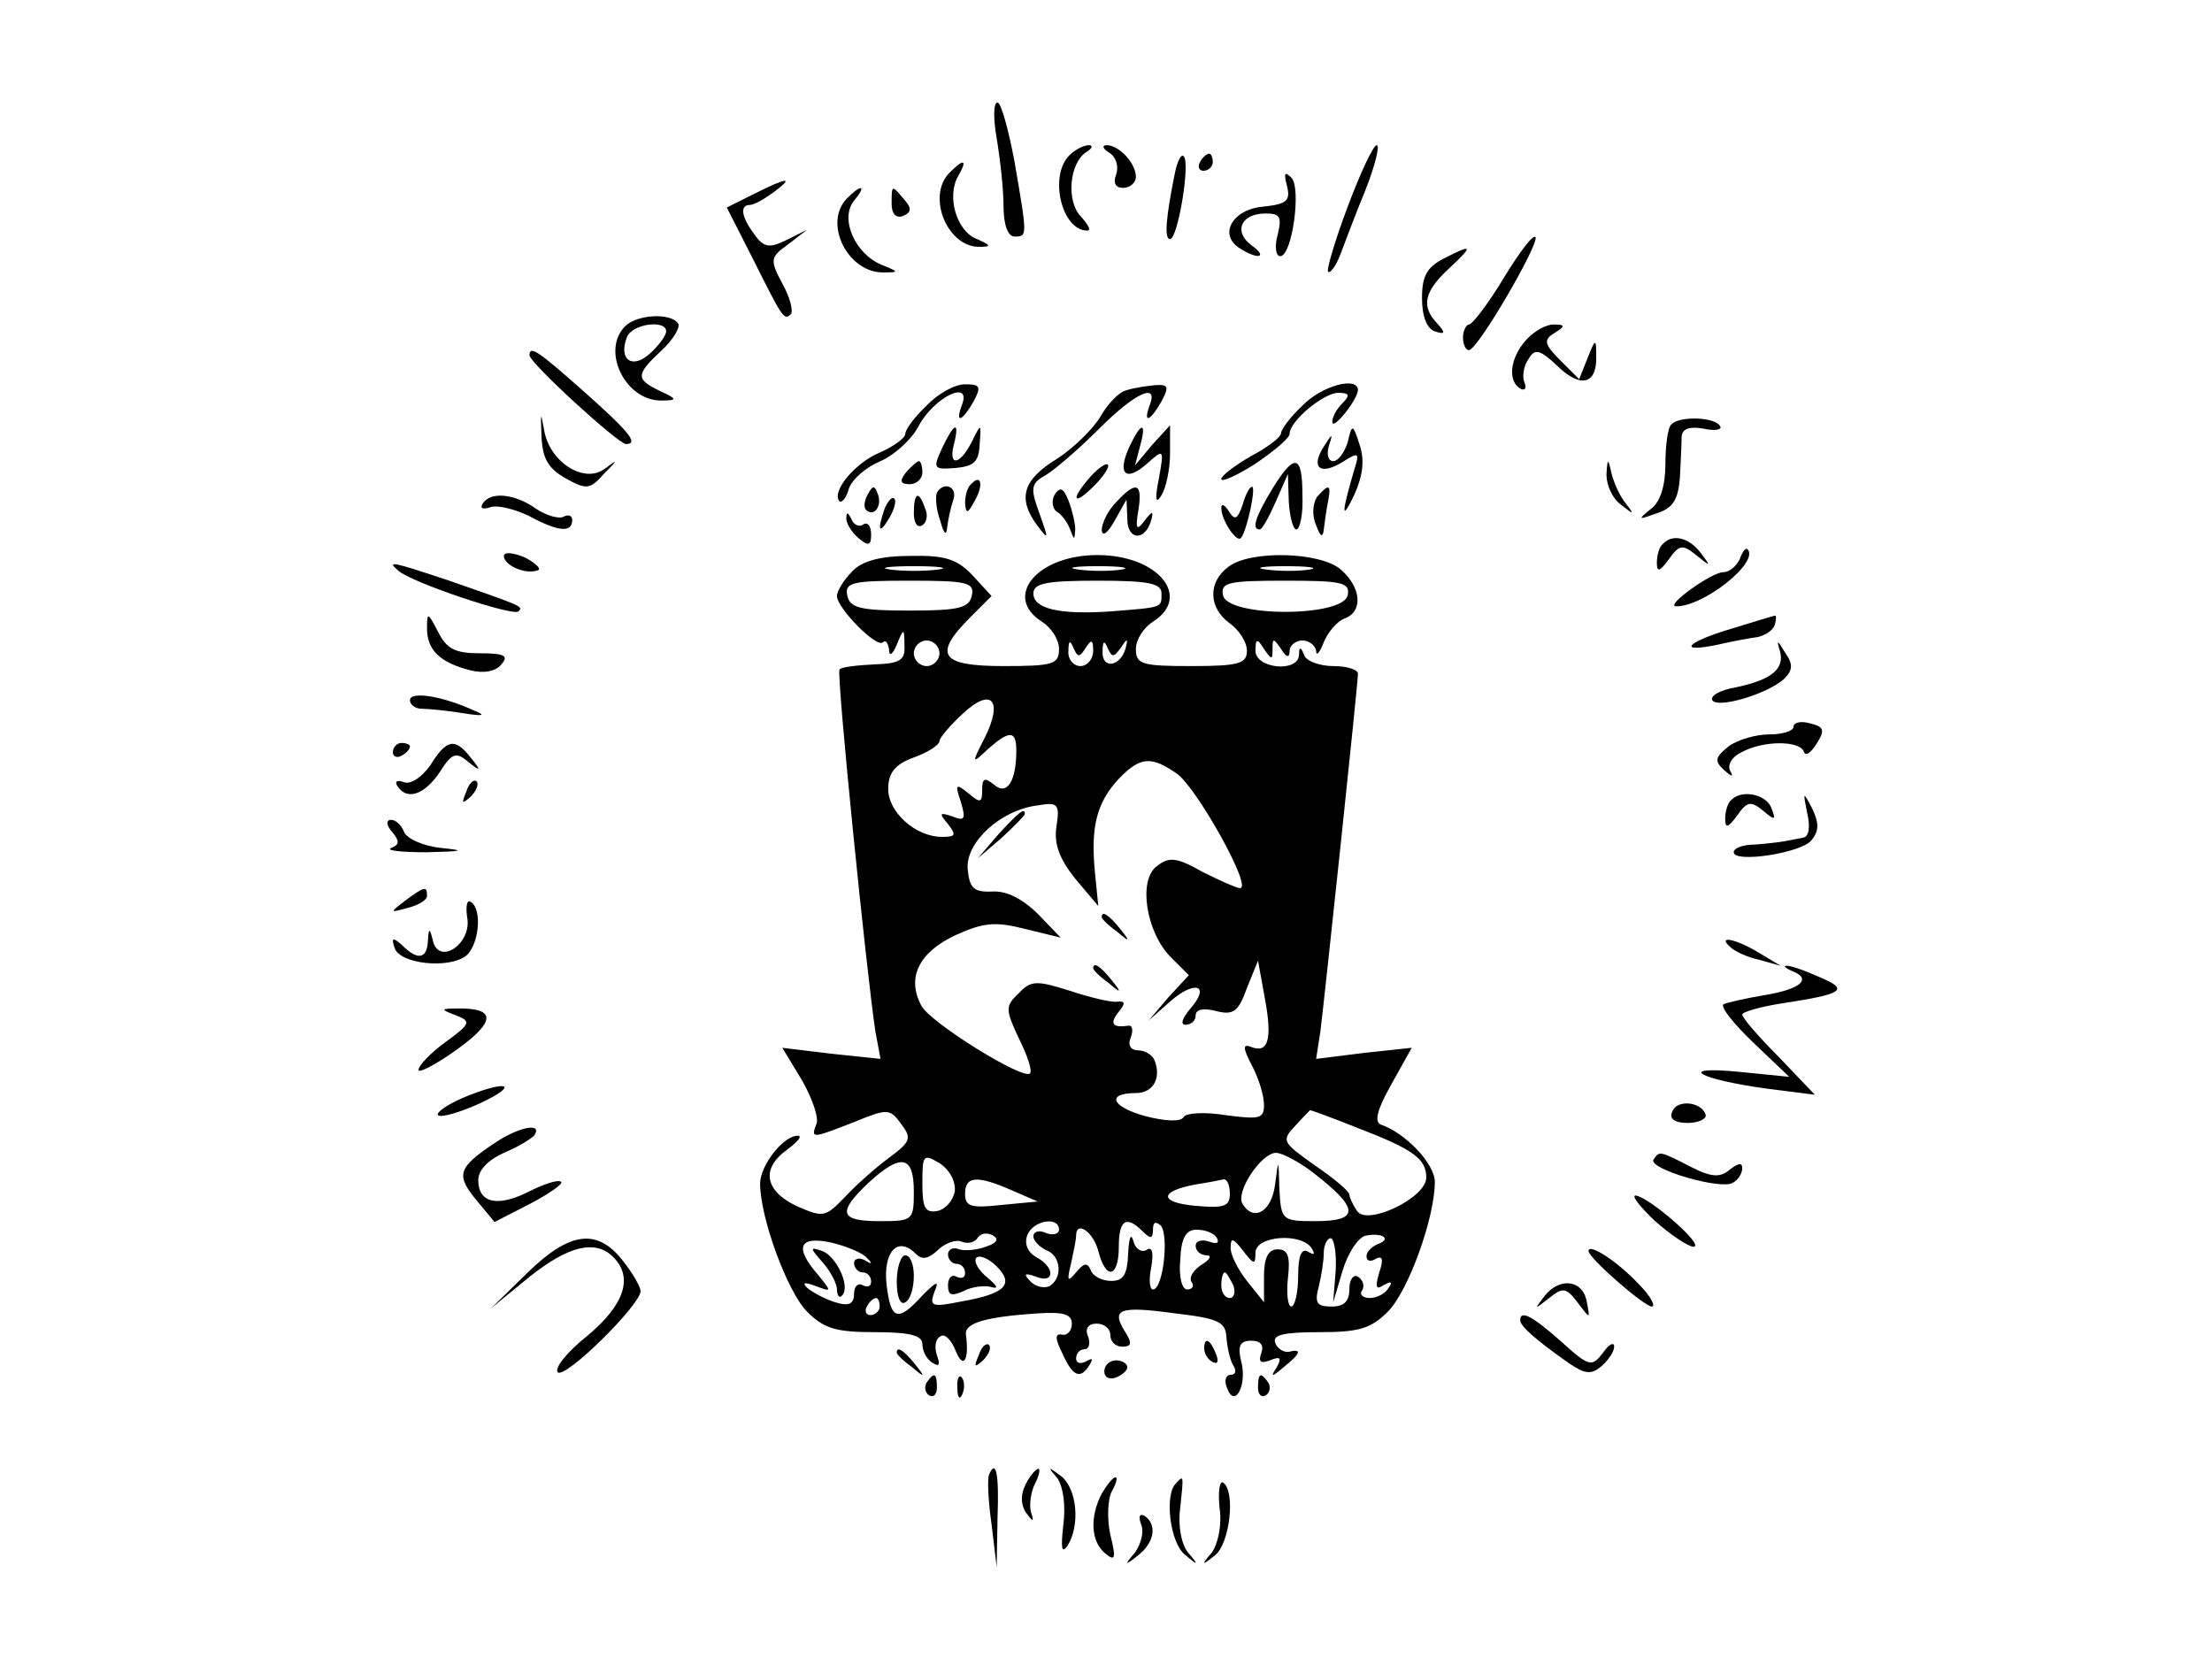 <?xml version="1.0" standalone="no"?>
<!DOCTYPE svg PUBLIC "-//W3C//DTD SVG 20010904//EN"
 "http://www.w3.org/TR/2001/REC-SVG-20010904/DTD/svg10.dtd">
<svg version="1.0" xmlns="http://www.w3.org/2000/svg"
 width="259pt" height="195pt" viewBox="0 0 259 195"
 preserveAspectRatio="xMidYMid meet">

<g transform="translate(0,195) scale(0.1,-0.1)"
fill="#000000" stroke="none">
<path d="M1167 1788 c4 -24 8 -59 8 -79 0 -22 5 -36 13 -36 15 0 15 0 0 87 -7
38 -16 70 -20 70 -5 0 -5 -19 -1 -42z"/>
<path d="M1252 1768 c-24 -24 -9 -88 21 -88 5 0 1 7 -7 16 -18 18 -14 63 6 76
7 4 8 8 3 8 -6 0 -16 -5 -23 -12z"/>
<path d="M1299 1771 c8 -5 11 -16 8 -25 -4 -10 -1 -16 8 -16 8 0 15 6 15 13 0
16 -20 37 -34 37 -6 0 -5 -4 3 -9z"/>
<path d="M1578 1708 c-15 -40 -25 -74 -23 -76 2 -3 9 6 14 19 5 13 18 48 30
77 11 28 17 52 13 52 -4 0 -19 -32 -34 -72z"/>
<path d="M1376 1749 c-11 -54 -13 -79 -6 -79 9 0 24 89 16 97 -3 3 -7 -5 -10
-18z"/>
<path d="M1405 1760 c-3 -5 -1 -10 4 -10 6 0 11 5 11 10 0 6 -2 10 -4 10 -3 0
-8 -4 -11 -10z"/>
<path d="M1112 1748 c-28 -28 -2 -89 36 -87 13 0 12 2 -4 9 -24 9 -36 50 -22
74 11 19 7 21 -10 4z"/>
<path d="M1507 1732 c4 -17 0 -21 -28 -24 -36 -3 -53 -33 -27 -49 22 -14 33
-10 13 4 -21 16 -12 37 17 37 17 0 19 -4 14 -25 -4 -14 -2 -25 3 -25 14 0 25
80 13 92 -8 8 -9 5 -5 -10z"/>
<path d="M883 1723 l-32 -16 31 -61 c35 -70 36 -71 44 -64 3 4 -1 20 -10 36
-15 28 -14 31 7 46 l22 17 -24 -12 c-20 -10 -27 -9 -38 7 -15 20 -17 34 -5 34
5 0 17 7 28 15 24 18 17 18 -23 -2z"/>
<path d="M992 1718 c-29 -29 1 -89 44 -87 17 0 16 1 -4 9 -31 13 -49 54 -32
75 15 18 9 20 -8 3z"/>
<path d="M1044 1711 c0 -11 5 -17 13 -14 10 4 11 9 2 19 -15 18 -15 18 -15 -5z"/>
<path d="M1761 1625 c-18 -30 -37 -55 -41 -55 -3 0 -7 -7 -7 -15 0 -8 3 -15 7
-15 10 0 81 122 78 132 -2 5 -18 -16 -37 -47z"/>
<path d="M1690 1647 c-19 -10 -25 -20 -25 -46 0 -22 6 -36 15 -39 12 -4 13 -2
3 9 -19 20 -16 37 13 64 30 28 29 30 -6 12z"/>
<path d="M732 1568 c-29 -29 1 -89 44 -87 17 0 17 2 -3 11 -29 14 -29 19 2 48
13 12 22 27 19 31 -8 13 -48 11 -62 -3z m48 -6 c0 -5 -9 -17 -19 -26 -21 -19
-37 -7 -27 19 6 16 46 21 46 7z"/>
<path d="M1787 1552 c-19 -21 -22 -48 -7 -57 5 -3 8 0 5 7 -3 7 -1 20 5 28 7
12 13 11 34 -9 27 -26 46 -21 45 12 0 21 -1 21 -10 -2 l-10 -25 -22 22 c-19
19 -20 24 -7 32 13 8 13 10 -1 10 -9 0 -23 -8 -32 -18z"/>
<path d="M620 1534 c0 -9 104 -104 113 -104 16 0 2 16 -51 63 -52 46 -62 53
-62 41z"/>
<path d="M1085 1475 c-14 -13 -25 -28 -25 -33 0 -5 -14 -15 -30 -22 -29 -12
-57 -46 -47 -57 3 -2 8 4 11 15 4 11 20 25 37 32 16 7 36 25 44 40 18 35 64
57 51 25 -8 -22 1 -18 14 5 9 17 8 20 -10 20 -12 0 -32 -11 -45 -25z"/>
<path d="M1319 1493 c-9 -2 -22 -16 -30 -30 -8 -14 -31 -37 -51 -50 -41 -25
-47 -47 -23 -79 13 -17 13 -16 2 15 -11 30 -10 35 8 45 10 6 38 30 62 54 42
42 70 55 59 27 -8 -22 1 -18 14 5 9 17 8 20 -7 19 -10 -1 -25 -3 -34 -6z"/>
<path d="M1525 1475 c-14 -13 -25 -28 -25 -32 0 -5 -16 -17 -35 -27 -19 -11
-35 -23 -35 -27 0 -4 18 4 40 18 22 15 40 30 40 35 0 15 40 48 57 48 13 0 14
-3 5 -12 -7 -7 -12 -16 -12 -22 0 -11 29 25 30 37 0 17 -43 5 -65 -18z"/>
<path d="M634 1440 c1 -26 7 -38 28 -50 25 -14 29 -13 45 5 17 17 17 18 1 6
-24 -18 -65 8 -71 46 -4 22 -4 20 -3 -7z"/>
<path d="M1957 1453 c-4 -3 -7 -24 -7 -46 0 -26 -6 -45 -17 -53 -16 -13 -15
-13 7 -5 19 6 25 16 27 42 1 19 2 40 2 48 1 9 9 12 26 9 13 -3 22 -1 19 3 -6
11 -48 12 -57 2z"/>
<path d="M1103 1425 c-11 -24 -10 -25 16 -23 21 2 27 7 28 27 2 26 2 26 -9 4
-14 -28 -28 -30 -21 -3 7 28 0 25 -14 -5z"/>
<path d="M1322 1426 c-14 -31 -4 -41 21 -19 20 18 20 17 14 -17 -5 -25 -4 -31
3 -20 5 8 10 30 10 49 l0 33 -21 -23 -20 -24 6 23 c8 29 1 28 -13 -2z"/>
<path d="M1578 1432 c-4 -12 -11 -22 -17 -22 -6 0 -8 8 -5 18 5 15 4 15 -6 -1
-16 -25 -4 -34 22 -18 19 12 20 11 14 -8 -15 -51 -16 -63 -1 -32 11 24 13 42
7 60 -8 25 -9 25 -14 3z"/>
<path d="M1061 1397 c-8 -10 -7 -14 4 -14 8 0 15 6 15 14 0 7 -2 13 -4 13 -2
0 -9 -6 -15 -13z"/>
<path d="M1277 1392 c-24 -27 -21 -36 4 -11 11 11 19 23 16 25 -2 2 -11 -4
-20 -14z"/>
<path d="M1490 1378 c-20 -33 -25 -48 -15 -48 3 0 11 15 19 33 l14 32 1 -32
c1 -18 5 -33 9 -33 4 0 8 18 7 40 0 48 -9 50 -35 8z"/>
<path d="M1881 1394 c0 -12 7 -28 17 -35 15 -12 16 -12 6 1 -7 8 -14 24 -17
35 -4 19 -5 19 -6 -1z"/>
<path d="M1137 1383 c-4 -3 -7 -13 -7 -22 1 -13 3 -13 11 2 11 19 8 33 -4 20z"/>
<path d="M1016 1371 c-4 -7 -5 -15 -2 -18 9 -9 19 4 14 18 -4 11 -6 11 -12 0z"/>
<path d="M1097 1373 c-2 -5 -1 -19 4 -33 4 -15 7 -18 8 -8 1 9 4 23 7 32 6 16
-11 23 -19 9z"/>
<path d="M1235 1371 c-4 -7 -3 -16 2 -20 6 -3 13 -13 16 -21 5 -13 5 -13 6 0
0 8 -4 24 -8 34 -6 15 -10 16 -16 7z"/>
<path d="M1307 1362 c-10 -10 -17 -25 -17 -33 1 -8 7 -3 15 11 l14 25 1 -23
c0 -25 21 -26 28 -1 3 11 1 11 -8 -1 -9 -12 -11 -10 -7 13 5 32 -3 34 -26 9z"/>
<path d="M1455 1359 c-6 -17 -9 -19 -16 -8 -5 8 -9 10 -9 4 0 -14 18 -41 23
-35 7 8 18 60 13 60 -3 0 -8 -10 -11 -21z"/>
<path d="M1542 1368 c-5 -8 -6 -22 -1 -33 5 -14 8 -15 9 -5 1 8 3 23 5 33 4
20 1 21 -13 5z"/>
<path d="M565 1360 c-3 -5 0 -7 9 -4 8 3 28 -2 45 -10 35 -19 51 -20 51 -5 0
5 -4 7 -10 4 -5 -3 -20 1 -32 9 -25 18 -54 21 -63 6z"/>
<path d="M1036 1355 c-9 -26 -7 -32 5 -12 6 10 9 21 6 23 -2 3 -7 -2 -11 -11z"/>
<path d="M1070 1349 c0 -11 4 -18 10 -14 5 3 7 12 3 20 -7 21 -13 19 -13 -6z"/>
<path d="M991 1344 c-1 -6 6 -17 14 -24 12 -10 15 -9 15 4 0 10 -4 15 -9 12
-5 -4 -12 0 -14 6 -4 8 -6 9 -6 2z"/>
<path d="M1947 1313 c-4 -3 -7 -13 -7 -22 0 -11 3 -11 14 4 12 17 16 18 32 5
17 -14 18 -14 5 3 -14 18 -33 22 -44 10z"/>
<path d="M590 1299 c0 -11 25 -22 39 -17 6 1 -1 8 -14 15 -14 6 -25 7 -25 2z"/>
<path d="M2037 1295 c-4 -8 -12 -15 -19 -15 -14 0 -68 -39 -56 -40 32 -1 99
52 84 67 -2 2 -6 -3 -9 -12z"/>
<path d="M998 1281 c-10 -10 -18 -23 -18 -29 0 -14 47 -62 54 -54 3 3 6 -1 7
-9 0 -8 4 -6 9 6 8 20 9 20 9 -1 1 -17 -5 -21 -35 -22 -20 -1 -39 -3 -41 -6
-4 -4 32 -359 42 -424 l6 -32 -57 6 -58 7 23 -38 c12 -21 20 -44 17 -51 -7
-18 -5 -17 44 2 39 16 42 16 55 -2 13 -17 11 -21 -13 -39 -15 -11 -38 -31 -52
-46 -24 -25 -26 -25 -58 -11 -37 18 -41 44 -10 66 12 9 18 16 12 16 -17 0 -44
-35 -44 -56 0 -40 32 -127 55 -150 20 -20 34 -24 80 -24 41 0 55 -4 55 -14 0
-8 5 -18 12 -22 8 -5 9 -2 5 9 -3 9 -2 19 4 22 5 4 13 -4 18 -17 9 -22 16 -11
12 19 -2 14 24 21 84 25 30 2 40 -1 40 -12 0 -8 -5 -14 -11 -13 -9 2 -9 -4 0
-22 12 -27 21 -31 32 -13 4 7 3 8 -4 4 -7 -4 -12 -2 -12 3 0 6 4 11 10 11 5 0
7 7 4 15 -4 9 0 15 10 15 9 0 16 -6 16 -13 0 -8 6 -14 14 -14 11 0 12 4 3 18
-16 26 -7 30 59 21 51 -6 59 -10 60 -28 1 -12 4 -26 8 -33 4 -6 3 -11 -3 -11
-6 0 -8 -7 -4 -16 9 -24 24 5 16 33 -4 17 -1 23 12 23 11 0 15 -5 12 -14 -4
-11 -1 -13 10 -9 12 5 14 3 8 -8 -8 -12 -6 -12 8 0 20 16 22 22 6 18 -6 -1
-14 4 -16 11 -3 9 11 12 52 12 46 0 60 4 80 24 24 24 55 110 55 152 0 21 -34
57 -63 67 -8 3 -5 17 12 47 l24 43 -56 -6 -56 -7 5 32 c5 40 44 407 44 419 0
5 -13 9 -29 9 -16 0 -32 6 -34 13 -4 10 -6 10 -6 0 -1 -21 -51 -16 -51 5 0 14
2 15 10 2 9 -13 10 -13 10 0 0 13 1 13 10 0 6 -10 10 -11 10 -2 0 6 7 12 15
12 8 0 15 -6 16 -12 0 -7 4 -3 9 10 5 12 16 25 25 28 21 8 19 36 -5 57 -24 21
-107 23 -132 3 -24 -18 -23 -48 2 -66 11 -8 20 -22 20 -32 0 -15 -9 -18 -65
-18 -58 0 -65 2 -65 20 0 11 9 25 20 32 46 29 6 78 -65 78 -71 0 -111 -49 -65
-78 11 -7 20 -21 20 -32 0 -18 -7 -20 -65 -20 -74 0 -83 13 -39 57 l25 25 -22
24 c-18 19 -32 24 -73 23 -35 0 -57 -6 -68 -18z m100 2 c-16 -2 -40 -2 -55 0
-16 2 -3 4 27 4 30 0 43 -2 28 -4z m215 0 c-13 -2 -35 -2 -50 0 -16 2 -5 4 22
4 28 0 40 -2 28 -4z m220 0 c-13 -2 -35 -2 -50 0 -16 2 -5 4 22 4 28 0 40 -2
28 -4z m-395 -30 c-3 -15 -15 -18 -73 -18 -58 0 -70 3 -73 18 -3 15 6 17 73
17 67 0 76 -2 73 -17z m222 2 c0 -17 2 -16 -60 -21 -59 -4 -90 3 -90 21 0 12
15 15 75 15 60 0 75 -3 75 -15z m218 -2 c-5 -26 -141 -26 -146 0 -3 15 6 17
73 17 66 0 76 -2 73 -17z m-478 -68 c0 -8 -7 -15 -15 -15 -8 0 -15 7 -15 15 0
8 7 15 15 15 8 0 15 -7 15 -15z m171 6 c7 11 9 10 9 -3 0 -10 -7 -18 -15 -18
-8 0 -15 8 -14 18 0 12 2 13 6 3 5 -11 7 -11 14 0z m41 0 c8 12 9 12 6 0 -6
-22 -28 -25 -27 -4 0 12 2 14 6 4 5 -11 7 -11 15 0z m-159 -105 c-16 -31 -15
-31 4 -13 25 22 33 22 33 -2 0 -36 -11 -53 -26 -40 -11 9 -14 8 -14 -6 0 -15
-2 -16 -16 -4 -15 12 -16 11 -9 -10 6 -20 5 -23 -10 -17 -15 5 -16 4 -5 -9 10
-13 9 -15 -7 -15 -31 0 -63 29 -63 56 0 19 8 29 30 37 17 6 30 15 30 19 0 4
12 18 27 32 34 32 48 16 26 -28z m225 -42 c23 -16 89 -134 74 -134 -4 0 -24 9
-44 19 -30 17 -39 18 -53 7 -23 -16 -13 -78 16 -107 l21 -21 -24 -26 -23 -27
26 23 c29 25 47 18 22 -10 -9 -11 -11 -18 -5 -18 7 0 12 5 12 11 0 7 9 9 24 5
20 -5 26 -1 36 27 l13 32 8 -44 c9 -48 4 -65 -16 -57 -10 4 -10 -1 1 -22 8
-15 14 -35 14 -46 0 -16 -5 -17 -44 -12 -24 4 -47 3 -50 -2 -3 -6 -22 -5 -45
1 -40 11 -46 27 -11 27 20 0 30 17 22 38 -2 6 -11 12 -19 12 -9 0 -13 6 -9 15
3 8 2 14 -2 14 -19 -3 -23 2 -13 15 9 11 9 14 -1 13 -7 -1 -32 5 -56 13 -38
12 -45 12 -59 -3 -16 -15 -16 -19 0 -53 10 -20 16 -38 13 -41 -8 -8 -116 59
-127 79 -18 33 -3 63 40 83 33 15 47 16 82 7 l41 -10 -26 27 c-18 18 -37 28
-54 27 -22 -1 -27 4 -29 27 -2 31 39 69 83 74 23 4 25 1 21 -25 -3 -20 3 -37
22 -61 l27 -32 -4 40 c-5 53 2 81 28 109 25 26 38 27 68 6z m212 -415 c65 -25
80 -36 80 -58 0 -24 -70 -57 -81 -39 -5 7 -9 16 -9 19 0 4 -18 19 -40 34 -38
27 -40 29 -24 46 10 11 18 19 18 19 1 0 26 -9 56 -21z m-472 -74 c-2 -11 -11
-21 -20 -23 -15 -3 -18 4 -18 32 0 34 1 35 20 24 12 -8 19 -21 18 -33z m418
23 c56 -43 57 -58 4 -58 -39 0 -40 1 -42 38 -1 36 -1 36 -5 5 -4 -32 -25 -44
-38 -23 -9 14 22 60 39 60 7 0 26 -10 42 -22z m-466 -23 c0 -34 -1 -35 -40
-35 -47 0 -50 10 -13 45 38 35 53 32 53 -10z m115 1 l30 -13 -42 -4 c-36 -4
-43 -2 -43 13 0 21 14 22 55 4z m255 -4 c0 -15 -7 -17 -41 -14 -42 4 -42 17 1
25 14 2 28 5 33 6 4 0 7 -7 7 -17z m-200 -42 c0 -5 -7 -7 -15 -4 -8 4 -15 2
-15 -4 0 -5 7 -12 15 -16 17 -6 20 -32 4 -42 -6 -3 -16 -1 -22 5 -9 9 -8 11 6
6 22 -9 23 11 0 23 -10 6 -14 16 -10 26 7 17 37 22 37 6z m98 -2 c9 -9 12 -9
12 2 0 9 3 10 9 5 10 -11 3 -75 -9 -75 -4 0 -5 12 -2 26 3 18 1 25 -6 20 -6
-3 -13 2 -15 11 -3 10 -5 3 -6 -14 -1 -25 -5 -33 -20 -33 -11 0 -22 6 -24 13
-4 9 -8 8 -17 -3 -10 -12 -11 -10 -6 10 3 14 6 28 6 33 0 18 20 5 26 -18 9
-35 24 -31 24 5 0 32 9 37 28 18z m-184 -18 c-10 -4 -25 -5 -31 -3 -7 3 -13 0
-13 -6 0 -6 5 -11 10 -11 6 0 10 -5 10 -11 0 -5 -4 -7 -10 -4 -5 3 -10 -1 -10
-10 0 -12 4 -13 18 -7 9 5 24 7 32 5 10 -3 8 1 -4 11 -11 9 -16 19 -13 23 4 4
15 -1 24 -10 21 -21 10 -32 -41 -41 -35 -7 -38 -6 -32 11 6 14 3 13 -14 -4
-29 -32 -37 -29 -42 13 -4 38 13 57 34 36 8 -8 15 -6 26 4 8 8 21 13 28 10 7
-3 16 -1 19 5 4 5 11 6 18 2 7 -4 4 -9 -9 -13z m271 10 c3 -6 -1 -7 -9 -4 -9
3 -16 1 -16 -5 0 -6 6 -11 13 -11 6 0 4 -5 -6 -11 -9 -6 -15 -14 -12 -20 4 -5
1 -9 -5 -9 -6 0 -10 15 -8 35 1 26 7 35 19 35 10 0 21 -4 24 -10z m188 -7 c-7
-3 -13 -9 -13 -14 0 -6 5 -7 11 -3 8 4 9 -1 4 -16 -5 -17 -4 -21 5 -15 9 5 11
4 6 -3 -4 -7 -14 -12 -22 -12 -8 0 -13 4 -9 9 3 5 1 12 -5 16 -5 3 -10 -3 -10
-14 0 -15 -6 -21 -21 -21 -17 0 -20 4 -15 23 3 12 6 30 6 40 0 9 4 17 8 17 4
0 7 -17 6 -37 l-3 -38 11 37 c6 20 18 39 27 41 20 4 31 -4 14 -10z m-598 -16
c7 -7 6 -8 -2 -3 -7 4 -13 2 -13 -3 0 -6 5 -11 10 -11 6 0 10 -5 10 -11 0 -5
-4 -7 -10 -4 -5 3 -10 -1 -10 -10 0 -12 -6 -15 -22 -10 -13 4 -27 12 -33 17
-6 6 -3 7 10 2 19 -7 19 -7 3 13 -28 32 -23 46 15 38 17 -4 37 -12 42 -18z
m455 6 c0 20 54 24 66 5 4 -7 3 -8 -4 -4 -8 5 -12 -4 -12 -28 0 -20 -4 -36 -8
-36 -4 0 -6 15 -4 33 3 26 0 34 -12 34 -11 0 -16 -10 -16 -31 l0 -31 -20 25
c-11 14 -20 32 -19 40 0 11 3 10 14 -4 13 -17 15 -18 15 -3z m-26 -38 c3 -8 1
-15 -4 -15 -6 0 -10 7 -10 15 0 8 2 15 4 15 2 0 6 -7 10 -15z m-414 -25 c0 -5
-5 -10 -11 -10 -5 0 -7 5 -4 10 3 6 8 10 11 10 2 0 4 -4 4 -10z"/>
<path d="M1169 973 l-24 -28 28 24 c15 14 27 26 27 28 0 8 -8 1 -31 -24z"/>
<path d="M1290 876 c0 -2 8 -10 18 -17 15 -13 16 -12 3 4 -13 16 -21 21 -21
13z"/>
<path d="M1280 816 c0 -2 8 -10 18 -17 15 -13 16 -12 3 4 -13 16 -21 21 -21
13z"/>
<path d="M1050 449 c0 -17 4 -28 10 -24 6 3 10 17 10 31 0 13 -4 24 -10 24 -5
0 -10 -14 -10 -31z"/>
<path d="M963 472 c9 -10 17 -25 17 -32 0 -7 3 -11 6 -7 10 10 -6 45 -23 52
-15 5 -15 4 0 -13z"/>
<path d="M466 1282 c15 -14 135 -54 141 -48 6 6 5 6 -81 36 -66 22 -74 24 -60
12z"/>
<path d="M500 1214 c0 -25 15 -40 51 -49 16 -4 30 -1 36 7 9 10 4 13 -25 13
-29 0 -39 5 -49 25 -12 23 -13 24 -13 4z"/>
<path d="M2028 1214 c-54 -16 -65 -29 -17 -19 17 4 39 8 47 9 9 2 18 8 20 14
2 7 2 12 0 11 -1 0 -24 -7 -50 -15z"/>
<path d="M2084 1188 c6 -21 -9 -34 -52 -43 -18 -3 -30 -10 -27 -15 6 -10 64 7
84 25 10 10 11 17 1 31 -9 15 -10 15 -6 2z"/>
<path d="M480 1130 c0 -5 6 -10 14 -10 7 0 29 -2 47 -5 25 -4 29 -3 14 3 -37
17 -75 23 -75 12z"/>
<path d="M2100 1099 c0 -5 -13 -9 -28 -9 -16 0 -37 -6 -48 -14 -16 -13 -17
-17 -5 -28 9 -8 11 -8 7 -1 -4 7 2 17 13 22 25 14 68 14 73 1 2 -6 8 -2 15 9
10 16 9 20 -8 24 -10 3 -19 1 -19 -4z"/>
<path d="M460 1069 c0 -5 5 -7 10 -4 6 3 10 8 10 11 0 2 -4 4 -10 4 -5 0 -10
-5 -10 -11z"/>
<path d="M504 1054 c-10 -14 -23 -23 -31 -20 -8 3 -11 1 -8 -4 11 -18 32 -11
50 16 14 22 19 24 33 12 15 -12 16 -11 3 5 -18 23 -28 22 -47 -9z"/>
<path d="M546 1023 c-6 -14 -5 -15 5 -6 7 7 10 15 7 18 -3 3 -9 -2 -12 -12z"/>
<path d="M2027 1013 c-4 -3 -7 -13 -7 -22 0 -11 3 -11 14 4 12 17 16 17 30 6
14 -12 16 -12 10 3 -6 16 -35 22 -47 9z"/>
<path d="M2116 998 c4 -17 2 -28 -5 -29 -6 -1 -15 -3 -21 -4 -5 -1 -21 -3 -35
-4 -14 0 -25 -4 -25 -9 0 -13 79 -1 91 14 9 11 9 20 1 37 -11 21 -11 20 -6 -5z"/>
<path d="M459 976 c9 -11 9 -15 -1 -19 -7 -3 12 -5 42 -5 42 1 46 2 17 5 -21
2 -41 11 -44 19 -3 8 -10 14 -15 14 -6 0 -6 -6 1 -14z"/>
<path d="M474 895 c-18 -14 -18 -14 4 -8 12 3 22 9 22 14 0 12 -3 11 -26 -6z"/>
<path d="M547 876 c6 -31 -33 -57 -40 -28 -4 16 -5 16 -6 0 -1 -21 -12 -23
-30 -5 -11 10 -13 9 -9 -3 6 -19 64 -25 84 -9 15 13 19 55 5 63 -4 3 -6 -5 -4
-18z"/>
<path d="M2026 841 c5 -5 20 -12 34 -15 l25 -7 -25 15 c-28 17 -50 21 -34 7z"/>
<path d="M2098 813 c24 -9 11 -21 -30 -28 -24 -4 -46 -9 -50 -11 -4 -3 12 -23
35 -45 l42 -40 -60 6 c-74 7 -46 -9 35 -20 l55 -7 -42 44 c-24 24 -43 46 -43
50 0 3 21 9 46 13 73 11 80 16 44 31 -18 8 -35 14 -39 13 -3 0 0 -3 7 -6z"/>
<path d="M534 761 c18 -7 17 -10 -12 -31 -18 -13 -32 -28 -32 -33 0 -4 20 6
45 24 46 33 46 49 0 48 -19 0 -20 -1 -1 -8z"/>
<path d="M541 664 c-18 -8 -31 -17 -28 -20 3 -3 25 3 49 14 49 23 31 28 -21 6z"/>
<path d="M1958 648 c-4 -8 3 -13 18 -13 13 0 23 5 21 10 -5 15 -34 18 -39 3z"/>
<path d="M580 612 c-45 -30 -47 -38 -20 -70 l19 -23 41 21 c23 12 40 24 37 26
-3 3 -19 -2 -37 -11 -37 -19 -60 -14 -60 13 0 12 12 24 30 32 17 7 33 17 36
21 9 15 -19 9 -46 -9z"/>
<path d="M1936 592 c-6 -11 80 -36 93 -27 6 3 11 11 11 17 0 7 -5 6 -15 -2
-11 -9 -21 -9 -46 4 -37 19 -36 18 -43 8z"/>
<path d="M1938 520 c18 -16 39 -30 45 -30 14 1 -53 59 -68 60 -5 0 5 -13 23
-30z"/>
<path d="M617 459 l-42 -41 44 36 c46 37 78 45 99 24 24 -24 13 -56 -30 -92
-24 -19 -39 -38 -35 -43 9 -8 97 79 97 95 0 5 -9 21 -21 36 -30 38 -62 34
-112 -15z"/>
<path d="M1860 485 c0 -8 64 -64 74 -65 5 0 -1 12 -15 26 -24 26 -59 49 -59
39z"/>
<path d="M1809 433 c-13 -17 -13 -17 5 -3 16 13 20 12 33 -5 15 -20 15 -20 11
0 -4 26 -31 30 -49 8z"/>
<path d="M1780 404 c0 -7 18 -23 58 -51 18 -12 25 -13 37 -3 8 7 15 17 15 23
0 6 -6 3 -13 -7 -13 -17 -16 -17 -49 13 -35 31 -48 37 -48 25z"/>
<path d="M1146 363 c-6 -14 -5 -15 5 -6 7 7 10 15 7 18 -3 3 -9 -2 -12 -12z"/>
<path d="M1410 371 c0 -6 4 -13 10 -16 6 -3 7 1 4 9 -7 18 -14 21 -14 7z"/>
<path d="M1050 366 c0 -2 8 -10 18 -17 15 -13 16 -12 3 4 -13 16 -21 21 -21
13z"/>
<path d="M1293 344 c0 -7 6 -10 14 -7 7 3 13 8 13 12 0 4 -6 8 -13 8 -8 0 -14
-6 -14 -13z"/>
<path d="M1085 331 c-3 -5 -2 -12 3 -15 5 -3 9 1 9 9 0 17 -3 19 -12 6z"/>
<path d="M1121 324 c0 -11 3 -14 6 -6 3 7 2 16 -1 19 -3 4 -6 -2 -5 -13z"/>
<path d="M1473 325 c0 -8 4 -12 9 -9 5 3 6 10 3 15 -9 13 -12 11 -12 -6z"/>
<path d="M1158 223 c-2 -5 -1 -30 3 -58 l6 -50 1 58 c2 52 -2 69 -10 50z"/>
<path d="M1201 212 c-6 -12 -6 -23 0 -33 9 -12 10 -12 6 1 -2 8 0 23 5 33 5 9
6 17 4 17 -3 0 -10 -8 -15 -18z"/>
<path d="M1238 219 c7 -10 10 -32 7 -55 -3 -27 -2 -34 5 -24 15 24 11 66 -7
81 -16 12 -17 12 -5 -2z"/>
<path d="M1290 201 c-14 -27 -13 -56 4 -70 12 -10 13 -6 6 22 -4 19 -3 42 2
51 5 9 7 16 4 16 -3 0 -10 -9 -16 -19z"/>
<path d="M1377 213 c-14 -13 -7 -71 11 -84 15 -13 16 -12 3 3 -8 10 -12 32 -9
53 4 38 4 38 -5 28z"/>
<path d="M1428 184 c3 -20 -2 -42 -9 -52 -13 -15 -12 -16 4 -3 17 14 24 75 9
85 -4 2 -6 -11 -4 -30z"/>
<path d="M1336 165 c4 -8 0 -23 -7 -33 -13 -15 -12 -16 4 -3 19 15 22 36 7 46
-6 3 -7 -1 -4 -10z"/>
</g>
</svg>

